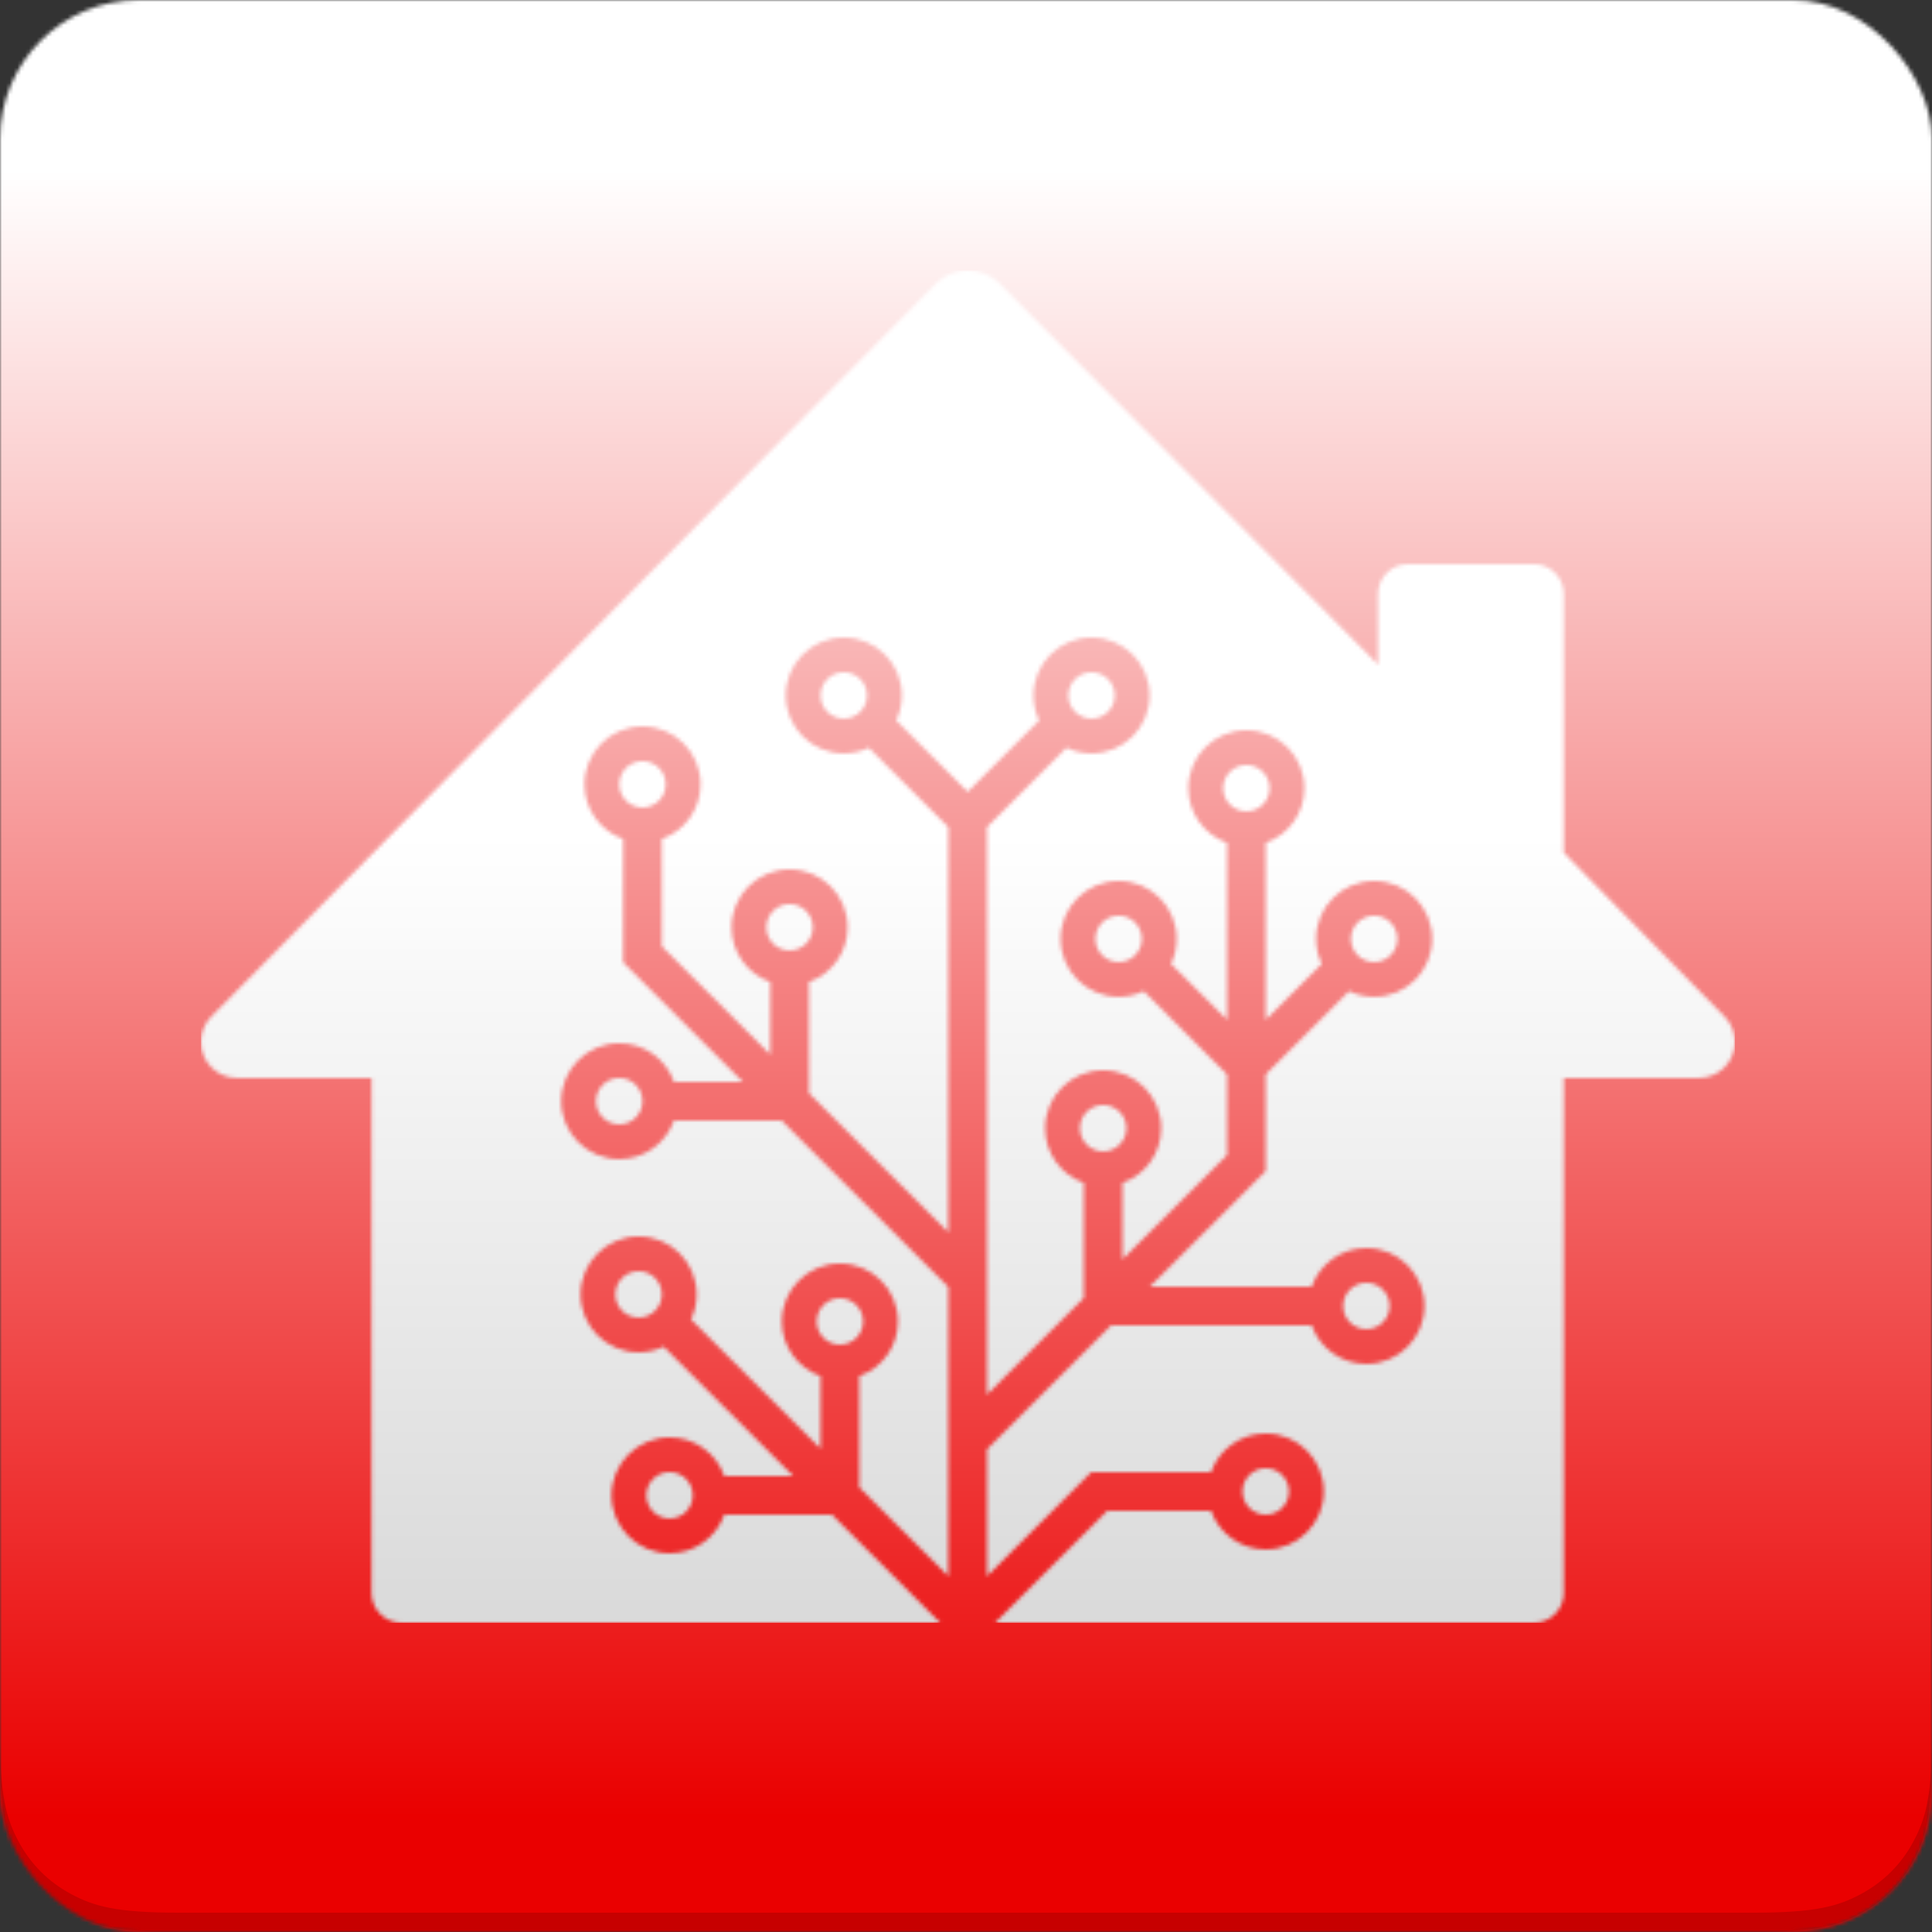 <?xml version="1.0" encoding="UTF-8"?>
<svg width="500px" height="500px" viewBox="0 0 500 500" version="1.1" xmlns="http://www.w3.org/2000/svg" xmlns:xlink="http://www.w3.org/1999/xlink">
    <rect x="0" y="0" width="500" height="500" fill="#333333" stroke="none"/>
    <!-- Generator: Sketch 47.1 (45422) - http://www.bohemiancoding.com/sketch -->
    <title>logo-pretty</title>
    <desc>Created with Sketch.</desc>
    <defs>
        <rect id="path-1" x="0" y="0" width="500" height="500" rx="36"></rect>
        <linearGradient x1="50%" y1="9.14%" x2="50%" y2="93.686%" id="linearGradient-3">
            <stop stop-color="#FFFFFF" offset="0%"></stop>
            <stop stop-color="#EA0000" offset="100%"></stop>
        </linearGradient>
        <path d="M44.153,342.222 L44.153,208.983 L9.34,208.983 C4.185,208.983 0.007,204.804 0.007,199.65 C0.007,197.193 0.975,194.836 2.702,193.089 L190.16,3.444 L190.16,3.444 C194.69,-1.138 202.077,-1.181 206.659,3.348 C206.685,3.373 206.71,3.399 206.735,3.424 L304.626,101.98 L304.626,83.757 L304.626,83.757 C304.626,79.461 308.108,75.979 312.403,75.979 L344.935,75.979 L344.935,75.979 C349.231,75.979 352.713,79.461 352.713,83.757 L352.713,150.681 L394.324,193.115 C397.933,196.795 397.875,202.705 394.195,206.314 C392.45,208.025 390.104,208.983 387.66,208.983 L352.713,208.983 L352.713,342.222 C352.713,346.518 349.231,350 344.935,350 L51.93,350 C47.635,350 44.153,346.518 44.153,342.222 L44.153,342.222 Z M251.067,179.449 C252.005,177.491 252.531,175.298 252.531,172.982 C252.531,164.697 245.803,157.982 237.504,157.982 C229.204,157.982 222.476,164.697 222.476,172.982 C222.476,181.267 229.204,187.982 237.504,187.982 C239.824,187.982 242.021,187.458 243.983,186.521 L265.555,208.054 L265.555,228.913 L238.506,255.913 L238.506,236.13 C244.342,234.071 248.524,228.515 248.524,221.983 C248.524,213.699 241.796,206.983 233.496,206.983 C225.197,206.983 218.469,213.699 218.469,221.983 C218.469,228.515 222.651,234.071 228.487,236.13 L228.487,265.914 L203.442,290.914 L203.442,144.052 L224.012,123.519 C225.974,124.456 228.171,124.981 230.491,124.981 C238.79,124.981 245.518,118.265 245.518,109.98 C245.518,101.696 238.79,94.98 230.491,94.98 C222.192,94.98 215.464,101.696 215.464,109.98 C215.464,112.296 215.989,114.489 216.928,116.447 L198.433,134.91 L179.937,116.447 C180.876,114.489 181.402,112.296 181.402,109.98 C181.402,101.696 174.674,94.98 166.375,94.98 C158.075,94.98 151.347,101.696 151.347,109.98 C151.347,118.265 158.075,124.981 166.375,124.981 C168.695,124.981 170.892,124.456 172.853,123.519 L193.424,144.052 L193.424,248.913 L157.358,212.912 L157.358,184.129 C163.195,182.07 167.376,176.513 167.376,169.982 C167.376,161.697 160.648,154.981 152.349,154.981 C144.05,154.981 137.322,161.697 137.322,169.982 C137.322,176.513 141.503,182.07 147.34,184.129 L147.34,202.912 L119.289,174.911 L119.289,147.128 C125.126,145.068 129.307,139.512 129.307,132.981 C129.307,124.696 122.579,117.98 114.28,117.98 C105.981,117.98 99.253,124.696 99.253,132.981 C99.253,139.512 103.434,145.068 109.271,147.128 L109.271,179.053 L140.256,209.983 L122.441,209.983 C120.378,204.157 114.812,199.983 108.269,199.983 C99.97,199.983 93.242,206.699 93.242,214.983 C93.242,223.268 99.97,229.984 108.269,229.984 C114.812,229.984 120.378,225.81 122.441,219.983 L150.274,219.983 L193.424,263.056 L193.424,337.916 L170.382,314.915 L170.382,286.132 C176.218,284.073 180.4,278.516 180.4,271.985 C180.4,263.7 173.672,256.985 165.373,256.985 C157.073,256.985 150.345,263.7 150.345,271.985 C150.345,278.516 154.527,284.073 160.364,286.132 L160.364,304.915 L126.841,271.452 C127.78,269.494 128.305,267.301 128.305,264.985 C128.305,256.7 121.577,249.984 113.278,249.984 C104.979,249.984 98.251,256.7 98.251,264.985 C98.251,273.269 104.979,279.985 113.278,279.985 C115.598,279.985 117.795,279.46 119.757,278.523 L153.28,311.986 L135.465,311.986 C133.402,306.16 127.836,301.986 121.293,301.986 C112.993,301.986 106.265,308.702 106.265,316.986 C106.265,325.271 112.993,331.987 121.293,331.987 C127.836,331.987 133.402,327.813 135.465,321.986 L163.298,321.986 L191.349,349.987 L205.517,349.987 L234.569,320.986 L261.401,320.986 C263.464,326.813 269.03,330.987 275.573,330.987 C283.872,330.987 290.6,324.271 290.6,315.986 C290.6,307.702 283.872,300.986 275.573,300.986 C269.03,300.986 263.464,305.16 261.401,310.986 L230.42,310.986 L203.442,337.916 L203.442,305.057 L235.571,272.985 L287.448,272.985 C289.511,278.811 295.077,282.985 301.62,282.985 C309.92,282.985 316.647,276.269 316.647,267.985 C316.647,259.7 309.92,252.984 301.62,252.984 C295.077,252.984 289.511,257.159 287.448,262.985 L245.589,262.985 L275.573,233.055 L275.573,208.054 L297.145,186.521 C299.107,187.458 301.304,187.982 303.624,187.982 C311.923,187.982 318.651,181.267 318.651,172.982 C318.651,164.697 311.923,157.982 303.624,157.982 C295.324,157.982 288.597,164.697 288.597,172.982 C288.597,175.298 289.122,177.491 290.061,179.449 L275.573,193.912 L275.573,148.128 C281.409,146.068 285.591,140.512 285.591,133.981 C285.591,125.696 278.863,118.98 270.564,118.98 C262.264,118.98 255.536,125.696 255.536,133.981 C255.536,140.512 259.718,146.068 265.555,148.128 L265.555,193.912 L251.067,179.449 Z M121.293,322.987 C117.973,322.987 115.282,320.3 115.282,316.986 C115.282,313.673 117.973,310.986 121.293,310.986 C124.612,310.986 127.304,313.673 127.304,316.986 C127.304,320.3 124.612,322.987 121.293,322.987 Z M165.373,277.985 C162.053,277.985 159.362,275.299 159.362,271.985 C159.362,268.671 162.053,265.985 165.373,265.985 C168.692,265.985 171.384,268.671 171.384,271.985 C171.384,275.299 168.692,277.985 165.373,277.985 Z M113.278,270.985 C109.958,270.985 107.267,268.299 107.267,264.985 C107.267,261.671 109.958,258.985 113.278,258.985 C116.598,258.985 119.289,261.671 119.289,264.985 C119.289,268.299 116.598,270.985 113.278,270.985 Z M108.269,220.983 C104.949,220.983 102.258,218.297 102.258,214.983 C102.258,211.669 104.949,208.983 108.269,208.983 C111.589,208.983 114.28,211.669 114.28,214.983 C114.28,218.297 111.589,220.983 108.269,220.983 Z M233.496,227.984 C230.177,227.984 227.486,225.297 227.486,221.983 C227.486,218.67 230.177,215.983 233.496,215.983 C236.816,215.983 239.507,218.67 239.507,221.983 C239.507,225.297 236.816,227.984 233.496,227.984 Z M301.62,273.985 C298.3,273.985 295.609,271.299 295.609,267.985 C295.609,264.671 298.3,261.985 301.62,261.985 C304.94,261.985 307.631,264.671 307.631,267.985 C307.631,271.299 304.94,273.985 301.62,273.985 Z M275.573,321.986 C272.253,321.986 269.562,319.3 269.562,315.986 C269.562,312.672 272.253,309.986 275.573,309.986 C278.893,309.986 281.584,312.672 281.584,315.986 C281.584,319.3 278.893,321.986 275.573,321.986 Z M303.624,178.982 C300.304,178.982 297.613,176.296 297.613,172.982 C297.613,169.668 300.304,166.982 303.624,166.982 C306.944,166.982 309.635,169.668 309.635,172.982 C309.635,176.296 306.944,178.982 303.624,178.982 Z M270.564,139.981 C267.244,139.981 264.553,137.295 264.553,133.981 C264.553,130.667 267.244,127.981 270.564,127.981 C273.884,127.981 276.575,130.667 276.575,133.981 C276.575,137.295 273.884,139.981 270.564,139.981 Z M230.491,115.98 C227.171,115.98 224.48,113.294 224.48,109.98 C224.48,106.666 227.171,103.98 230.491,103.98 C233.811,103.98 236.502,106.666 236.502,109.98 C236.502,113.294 233.811,115.98 230.491,115.98 Z M166.375,115.98 C163.055,115.98 160.364,113.294 160.364,109.98 C160.364,106.666 163.055,103.98 166.375,103.98 C169.694,103.98 172.385,106.666 172.385,109.98 C172.385,113.294 169.694,115.98 166.375,115.98 Z M114.28,138.981 C110.96,138.981 108.269,136.295 108.269,132.981 C108.269,129.667 110.96,126.981 114.28,126.981 C117.6,126.981 120.291,129.667 120.291,132.981 C120.291,136.295 117.6,138.981 114.28,138.981 Z M152.349,175.982 C149.029,175.982 146.338,173.296 146.338,169.982 C146.338,166.668 149.029,163.982 152.349,163.982 C155.669,163.982 158.36,166.668 158.36,169.982 C158.36,173.296 155.669,175.982 152.349,175.982 Z M237.504,178.982 C234.184,178.982 231.493,176.296 231.493,172.982 C231.493,169.668 234.184,166.982 237.504,166.982 C240.823,166.982 243.515,169.668 243.515,172.982 C243.515,176.296 240.823,178.982 237.504,178.982 Z" id="path-4"></path>
        <linearGradient x1="50%" y1="41.751%" x2="50%" y2="100%" id="linearGradient-6">
            <stop stop-color="#FFFFFF" offset="0%"></stop>
            <stop stop-color="#D9D9D9" offset="100%"></stop>
        </linearGradient>
    </defs>
    <g id="Page-1" stroke="none" stroke-width="1" fill="none" fill-rule="evenodd">
        <g id="logo-pretty">
            <g id="background/pretty">
                <g id="background-copy">
                    <mask id="mask-2" fill="white">
                        <use xlink:href="#path-1"></use>
                    </mask>
                    <g id="Rectangle"></g>
                    <g id="depth-borders" mask="url(#mask-2)">
                        <g id="fill/blue-gradient" fill="url(#linearGradient-3)">
                            <rect id="Rectangle-2" x="0" y="0" width="500" height="500"></rect>
                        </g>
                        <path d="M500,252.5 L500,46.15 C500,30.103 498.329,24.283 495.192,18.417 C492.054,12.55 487.45,7.946 481.583,4.808 C475.717,1.671 469.897,-1.08333549e-15 453.85,1.86451255e-15 L46.15,-1.86451255e-15 C30.103,1.08333549e-15 24.283,1.671 18.417,4.808 C12.55,7.946 7.946,12.55 4.808,18.417 C1.671,24.283 -7.22223659e-16,30.103 1.24300837e-15,46.15 L-1.52441497e-17,252.5 L1.24300837e-15,51.15 C-7.22223659e-16,35.103 1.671,29.283 4.808,23.417 C7.946,17.55 12.55,12.946 18.417,9.808 C24.283,6.671 30.103,5 46.15,5 L453.85,5 C469.897,5 475.717,6.671 481.583,9.808 C487.45,12.946 492.054,17.55 495.192,23.417 C498.329,29.283 500,35.103 500,51.15 L500,252.5 Z" id="Combined-Shape" fill-opacity="0.25" fill="#FFFFFF"></path>
                        <path d="M500,247.5 L500,453.85 C500,469.897 498.329,475.717 495.192,481.583 C492.054,487.45 487.45,492.054 481.583,495.192 C475.717,498.329 469.897,500 453.85,500 L46.15,500 C30.103,500 24.283,498.329 18.417,495.192 C12.55,492.054 7.946,487.45 4.808,481.583 C1.671,475.717 7.22223659e-16,469.897 -1.24300837e-15,453.85 L1.52441497e-17,247.5 L-1.24300837e-15,448.85 C7.22223659e-16,464.897 1.671,470.717 4.808,476.583 C7.946,482.45 12.55,487.054 18.417,490.192 C24.283,493.329 30.103,495 46.15,495 L453.85,495 C469.897,495 475.717,493.329 481.583,490.192 C487.45,487.054 492.054,482.45 495.192,476.583 C498.329,470.717 500,464.897 500,448.85 L500,247.5 Z" id="Combined-Shape" fill-opacity="0.15" fill="#000000"></path>
                    </g>
                </g>
            </g>
            <g id="house-with-large-tree" transform="translate(52, 70)">
                <mask id="mask-5" fill="white">
                    <use xlink:href="#path-4"></use>
                </mask>
                <g id="large-tree" fill-rule="nonzero"></g>
                <g id="fill/white-gradient" mask="url(#mask-5)" fill-rule="evenodd" fill="url(#linearGradient-6)">
                    <rect id="Rectangle-2" x="0" y="0" width="397" height="350"></rect>
                </g>
            </g>
        </g>
    </g>
</svg>